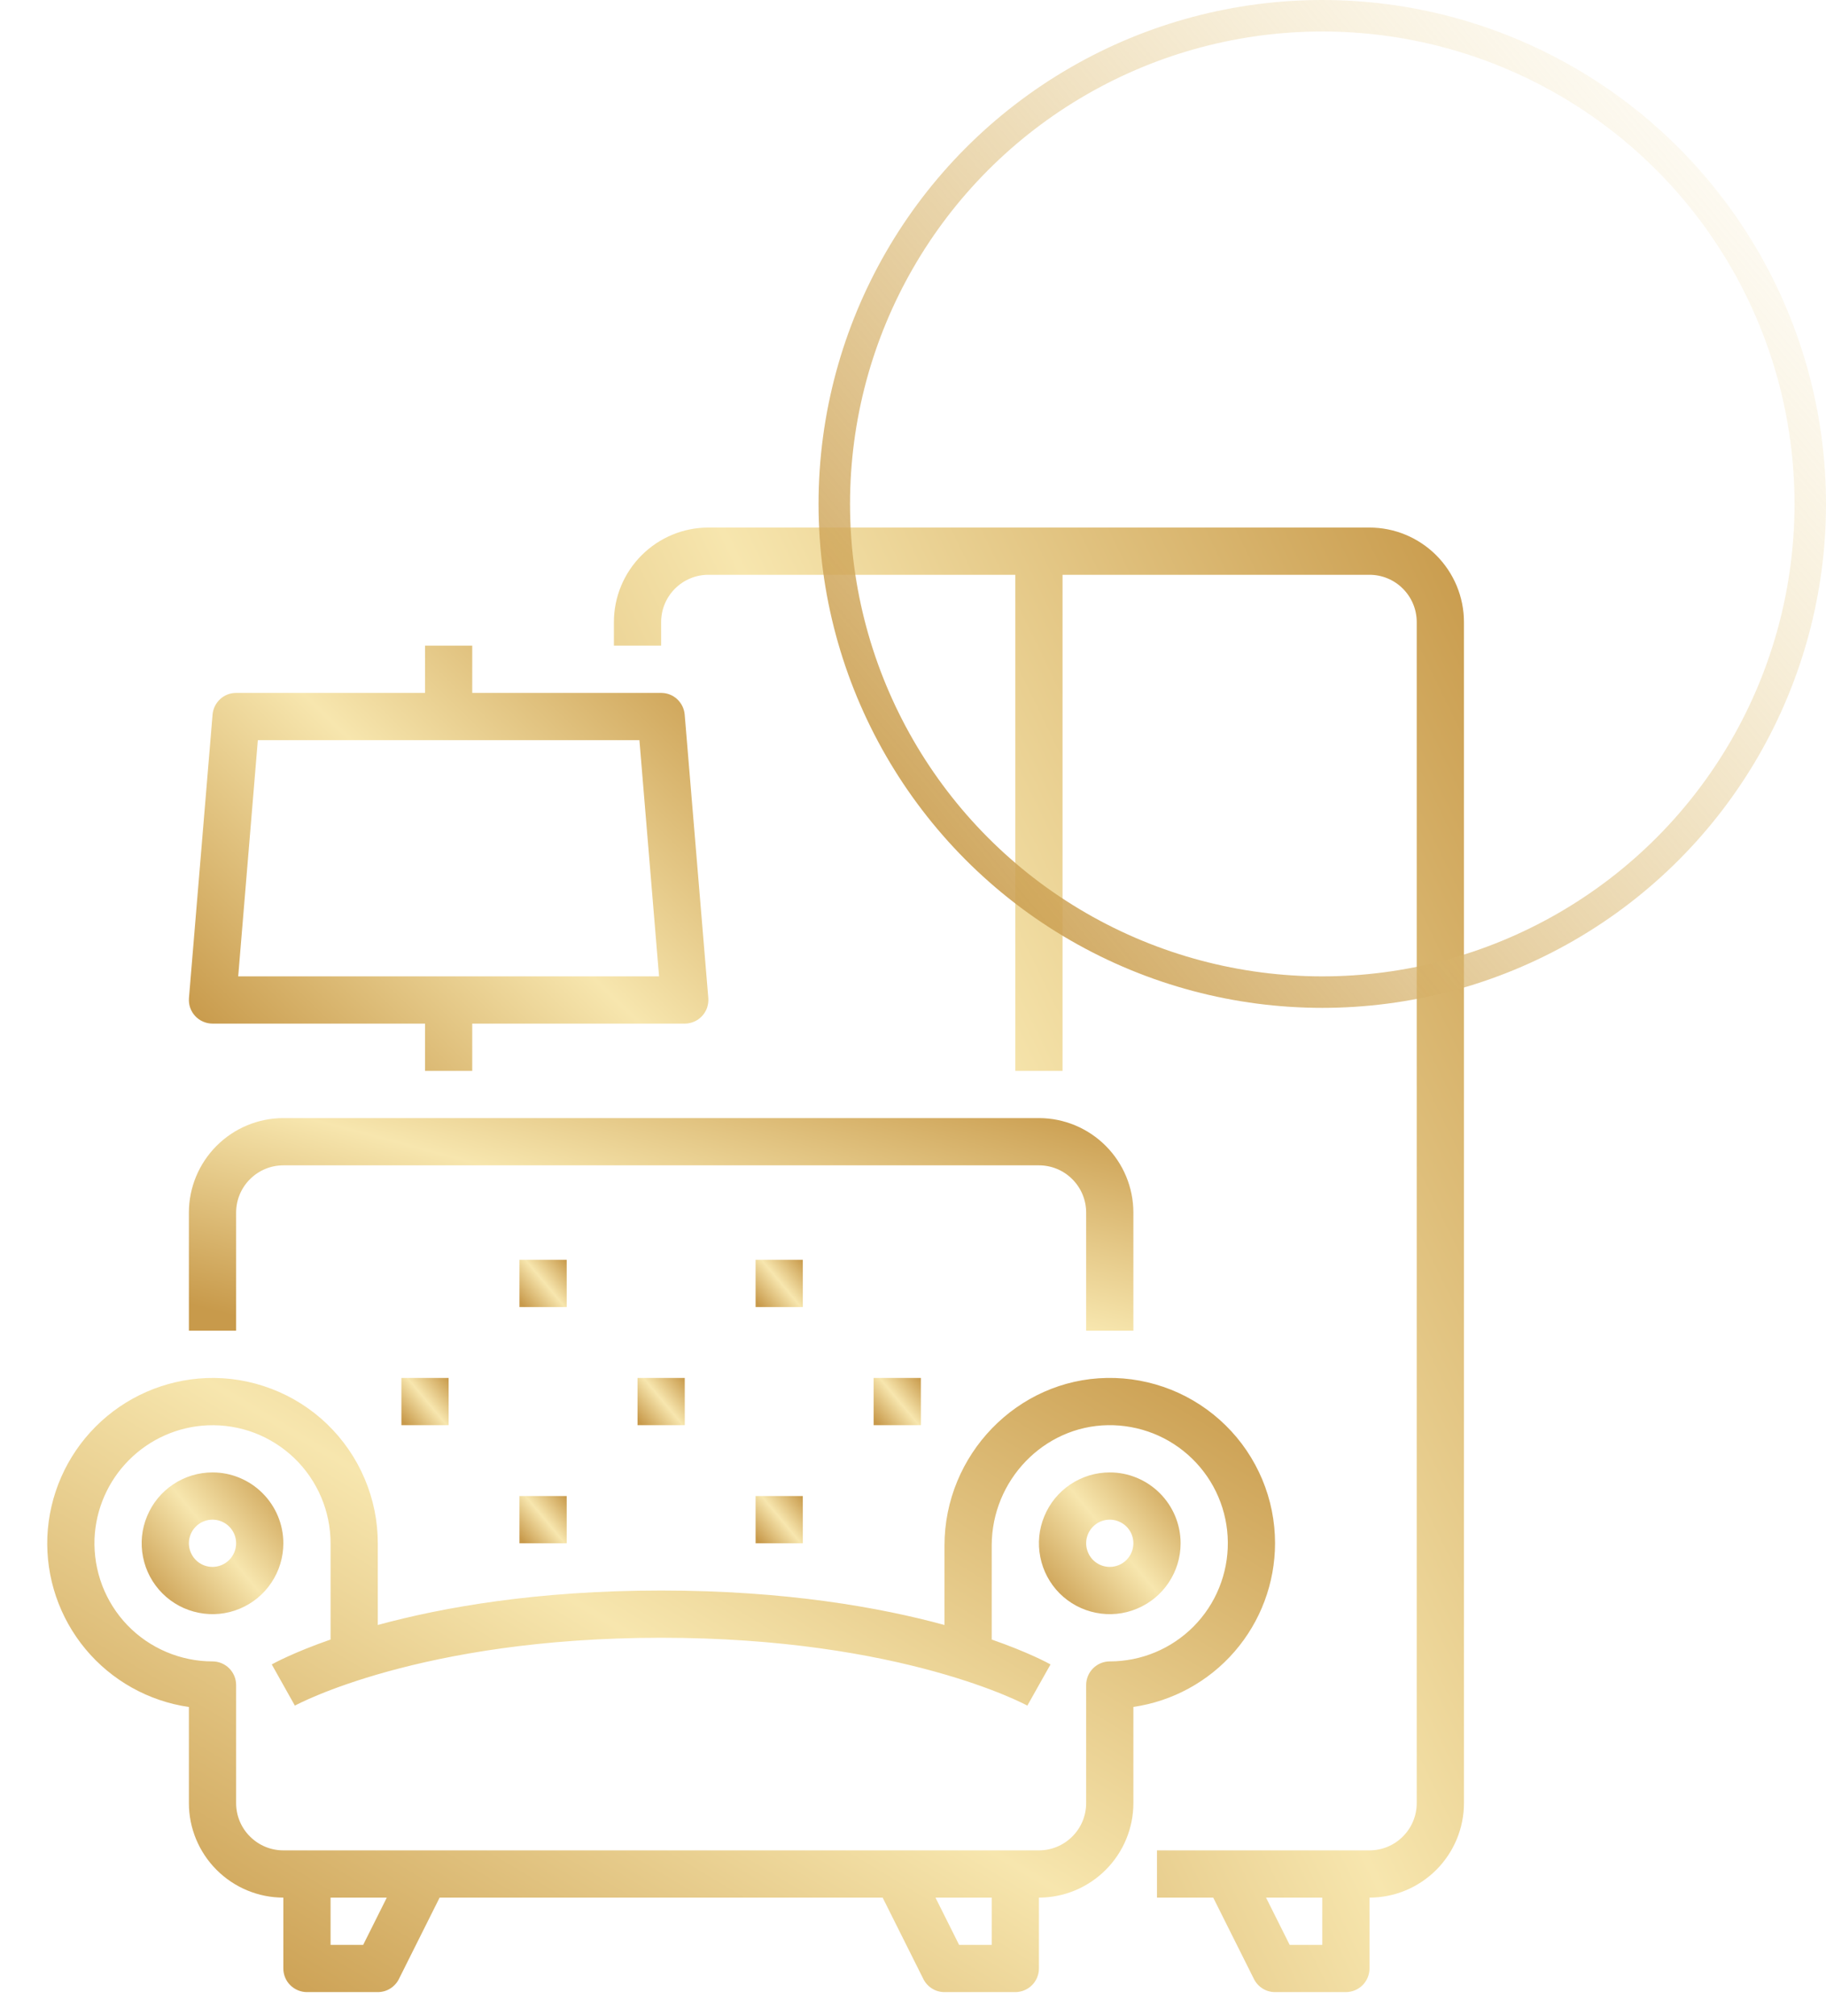 <svg width="29" height="32" viewBox="0 0 29 32" fill="none" xmlns="http://www.w3.org/2000/svg">
<path d="M3.375 23.375C3.152 23.375 2.935 23.441 2.75 23.565C2.565 23.688 2.421 23.864 2.336 24.07C2.25 24.275 2.228 24.501 2.272 24.72C2.315 24.938 2.422 25.138 2.58 25.296C2.737 25.453 2.937 25.56 3.156 25.603C3.374 25.647 3.6 25.625 3.806 25.539C4.011 25.454 4.187 25.31 4.31 25.125C4.434 24.94 4.5 24.723 4.5 24.5C4.5 24.202 4.381 23.916 4.17 23.705C3.959 23.494 3.673 23.375 3.375 23.375ZM3.375 24.875C3.301 24.875 3.228 24.853 3.167 24.812C3.105 24.771 3.057 24.712 3.029 24.643C3 24.575 2.993 24.5 3.007 24.427C3.022 24.354 3.057 24.287 3.11 24.235C3.162 24.182 3.229 24.147 3.302 24.132C3.375 24.118 3.45 24.125 3.519 24.154C3.587 24.182 3.646 24.23 3.687 24.292C3.728 24.353 3.75 24.426 3.75 24.5C3.75 24.599 3.71 24.695 3.64 24.765C3.57 24.835 3.474 24.875 3.375 24.875Z" fill="url(#paint0_linear)"/>
<path d="M17.625 23.375C17.402 23.375 17.185 23.441 17 23.565C16.815 23.688 16.671 23.864 16.586 24.07C16.5 24.275 16.478 24.501 16.522 24.72C16.565 24.938 16.672 25.138 16.829 25.296C16.987 25.453 17.187 25.56 17.405 25.603C17.624 25.647 17.85 25.625 18.055 25.539C18.261 25.454 18.437 25.31 18.56 25.125C18.684 24.94 18.75 24.723 18.75 24.5C18.75 24.202 18.631 23.916 18.42 23.705C18.209 23.494 17.923 23.375 17.625 23.375ZM17.625 24.875C17.551 24.875 17.478 24.853 17.417 24.812C17.355 24.771 17.307 24.712 17.279 24.643C17.25 24.575 17.243 24.5 17.257 24.427C17.272 24.354 17.307 24.287 17.36 24.235C17.412 24.182 17.479 24.147 17.552 24.132C17.625 24.118 17.7 24.125 17.768 24.154C17.837 24.182 17.896 24.23 17.937 24.292C17.978 24.353 18 24.426 18 24.5C18 24.599 17.96 24.695 17.89 24.765C17.82 24.835 17.724 24.875 17.625 24.875Z" fill="url(#paint1_linear)"/>
<path d="M20.25 24.5C20.25 24.151 20.181 23.806 20.046 23.485C19.911 23.164 19.714 22.872 19.465 22.628C19.217 22.384 18.922 22.191 18.599 22.062C18.275 21.933 17.929 21.869 17.58 21.875C16.157 21.899 15 23.093 15 24.537V25.797C13.973 25.517 12.475 25.25 10.5 25.25C8.525 25.25 7.027 25.517 6 25.797V24.5C6 24.147 5.929 23.797 5.79 23.472C5.652 23.147 5.449 22.853 5.195 22.608C4.94 22.363 4.639 22.172 4.308 22.047C3.978 21.921 3.626 21.863 3.273 21.877C2.613 21.905 1.988 22.179 1.521 22.646C1.054 23.113 0.78 23.738 0.752 24.398C0.727 25.046 0.943 25.681 1.358 26.18C1.773 26.678 2.358 27.006 3 27.099V28.625C3 29.023 3.159 29.404 3.44 29.685C3.721 29.966 4.102 30.125 4.5 30.125V31.25C4.5 31.349 4.539 31.445 4.61 31.515C4.68 31.585 4.776 31.625 4.875 31.625H6C6.07 31.625 6.138 31.606 6.197 31.569C6.256 31.532 6.304 31.48 6.335 31.418L6.982 30.125H14.018L14.665 31.418C14.696 31.48 14.744 31.532 14.803 31.569C14.862 31.606 14.93 31.625 15 31.625H16.125C16.224 31.625 16.32 31.585 16.39 31.515C16.46 31.445 16.5 31.349 16.5 31.25V30.125C16.898 30.125 17.279 29.966 17.56 29.685C17.841 29.404 18 29.023 18 28.625V27.098C18.624 27.007 19.195 26.695 19.608 26.218C20.021 25.741 20.249 25.131 20.25 24.5ZM5.768 30.875H5.25V30.125H6.143L5.768 30.875ZM15.75 30.875H15.232L14.857 30.125H15.75V30.875ZM17.625 26.375C17.526 26.375 17.43 26.415 17.36 26.485C17.29 26.555 17.25 26.651 17.25 26.75V28.625C17.25 28.824 17.171 29.015 17.03 29.155C16.889 29.296 16.699 29.375 16.5 29.375H4.5C4.301 29.375 4.111 29.296 3.97 29.155C3.829 29.015 3.75 28.824 3.75 28.625V26.75C3.75 26.651 3.71 26.555 3.64 26.485C3.57 26.415 3.474 26.375 3.375 26.375C3.123 26.375 2.873 26.324 2.641 26.225C2.408 26.126 2.198 25.982 2.023 25.8C1.848 25.618 1.712 25.402 1.622 25.166C1.533 24.93 1.492 24.679 1.501 24.427C1.521 23.956 1.717 23.509 2.051 23.176C2.384 22.843 2.83 22.646 3.301 22.627C3.554 22.617 3.805 22.658 4.041 22.747C4.277 22.837 4.493 22.974 4.674 23.148C4.856 23.323 5.001 23.533 5.1 23.766C5.199 23.998 5.25 24.248 5.25 24.5V26.028C4.659 26.234 4.348 26.405 4.316 26.423L4.683 27.077C4.702 27.067 6.665 26 10.5 26C14.335 26 16.298 27.067 16.316 27.077L16.684 26.423C16.652 26.405 16.341 26.234 15.75 26.028V24.537C15.75 23.5 16.577 22.642 17.593 22.625C17.84 22.621 18.086 22.666 18.317 22.757C18.547 22.848 18.756 22.984 18.934 23.157C19.111 23.33 19.253 23.536 19.35 23.764C19.447 23.992 19.498 24.236 19.5 24.484C19.502 24.732 19.455 24.977 19.362 25.206C19.269 25.436 19.131 25.644 18.957 25.82C18.782 25.996 18.575 26.136 18.346 26.231C18.118 26.326 17.873 26.375 17.625 26.375Z" fill="url(#paint2_linear)"/>
<path d="M3.75 19.25C3.75 19.051 3.829 18.86 3.97 18.72C4.111 18.579 4.301 18.5 4.5 18.5H16.5C16.699 18.5 16.89 18.579 17.03 18.72C17.171 18.86 17.25 19.051 17.25 19.25V21.125H18V19.25C18 18.852 17.841 18.471 17.56 18.19C17.279 17.909 16.898 17.75 16.5 17.75H4.5C4.102 17.75 3.721 17.909 3.44 18.19C3.159 18.471 3 18.852 3 19.25V21.125H3.75V19.25Z" fill="url(#paint3_linear)"/>
<path d="M8.25 20H9V20.75H8.25V20Z" fill="url(#paint4_linear)"/>
<path d="M10.125 21.875H10.875V22.625H10.125V21.875Z" fill="url(#paint5_linear)"/>
<path d="M6.375 21.875H7.125V22.625H6.375V21.875Z" fill="url(#paint6_linear)"/>
<path d="M8.25 23.75H9V24.5H8.25V23.75Z" fill="url(#paint7_linear)"/>
<path d="M12 20H12.75V20.75H12V20Z" fill="url(#paint8_linear)"/>
<path d="M13.875 21.875H14.625V22.625H13.875V21.875Z" fill="url(#paint9_linear)"/>
<path d="M12 23.75H12.75V24.5H12V23.75Z" fill="url(#paint10_linear)"/>
<path d="M21.75 8.375H11.25C10.852 8.375 10.471 8.534 10.19 8.815C9.909 9.096 9.75 9.477 9.75 9.875V10.25H10.5V9.875C10.5 9.676 10.579 9.486 10.72 9.345C10.861 9.204 11.051 9.125 11.25 9.125H16.125V17H16.875V9.125H21.75C21.949 9.125 22.14 9.204 22.28 9.345C22.421 9.486 22.5 9.676 22.5 9.875V28.625C22.5 28.824 22.421 29.015 22.28 29.155C22.14 29.296 21.949 29.375 21.75 29.375H18.375V30.125H19.268L19.915 31.418C19.946 31.48 19.994 31.532 20.053 31.569C20.112 31.606 20.18 31.625 20.25 31.625H21.375C21.474 31.625 21.57 31.585 21.64 31.515C21.71 31.445 21.75 31.349 21.75 31.25V30.125C22.148 30.125 22.529 29.966 22.81 29.685C23.091 29.404 23.25 29.023 23.25 28.625V9.875C23.25 9.477 23.091 9.096 22.81 8.815C22.529 8.534 22.148 8.375 21.75 8.375ZM21 30.875H20.482L20.107 30.125H21V30.875Z" fill="url(#paint11_linear)"/>
<path d="M3.375 16.25H6.75V17H7.5V16.25H10.875C10.927 16.25 10.978 16.239 11.026 16.218C11.073 16.198 11.116 16.167 11.151 16.129C11.186 16.091 11.213 16.046 11.23 15.997C11.246 15.947 11.253 15.896 11.249 15.844L10.874 11.344C10.866 11.25 10.823 11.163 10.754 11.099C10.685 11.035 10.594 11 10.5 11H7.5V10.25H6.75V11H3.75C3.656 11 3.565 11.035 3.496 11.099C3.427 11.163 3.384 11.25 3.376 11.344L3.001 15.844C2.997 15.896 3.003 15.947 3.02 15.997C3.037 16.046 3.064 16.091 3.099 16.129C3.134 16.167 3.177 16.198 3.224 16.218C3.272 16.239 3.323 16.25 3.375 16.25ZM4.095 11.75H10.155L10.467 15.5H3.783L4.095 11.75Z" fill="url(#paint12_linear)"/>
<circle cx="21" cy="8" r="7.75" stroke="url(#paint13_linear)" stroke-width="0.5"/>
<defs>
<linearGradient id="paint0_linear" x1="4.5" y1="23.375" x2="2.206" y2="25.291" gradientUnits="userSpaceOnUse">
<stop stop-color="#C89A4B"/>
<stop offset="0.505" stop-color="#F7E6AE"/>
<stop offset="1" stop-color="#C89A4B"/>
</linearGradient>
<linearGradient id="paint1_linear" x1="18.75" y1="23.375" x2="16.456" y2="25.291" gradientUnits="userSpaceOnUse">
<stop stop-color="#C89A4B"/>
<stop offset="0.505" stop-color="#F7E6AE"/>
<stop offset="1" stop-color="#C89A4B"/>
</linearGradient>
<linearGradient id="paint2_linear" x1="20.25" y1="21.875" x2="11.348" y2="36.749" gradientUnits="userSpaceOnUse">
<stop stop-color="#C89A4B"/>
<stop offset="0.505" stop-color="#F7E6AE"/>
<stop offset="1" stop-color="#C89A4B"/>
</linearGradient>
<linearGradient id="paint3_linear" x1="18" y1="17.75" x2="16.244" y2="24.27" gradientUnits="userSpaceOnUse">
<stop stop-color="#C89A4B"/>
<stop offset="0.505" stop-color="#F7E6AE"/>
<stop offset="1" stop-color="#C89A4B"/>
</linearGradient>
<linearGradient id="paint4_linear" x1="9" y1="20" x2="8.235" y2="20.639" gradientUnits="userSpaceOnUse">
<stop stop-color="#C89A4B"/>
<stop offset="0.505" stop-color="#F7E6AE"/>
<stop offset="1" stop-color="#C89A4B"/>
</linearGradient>
<linearGradient id="paint5_linear" x1="10.875" y1="21.875" x2="10.11" y2="22.514" gradientUnits="userSpaceOnUse">
<stop stop-color="#C89A4B"/>
<stop offset="0.505" stop-color="#F7E6AE"/>
<stop offset="1" stop-color="#C89A4B"/>
</linearGradient>
<linearGradient id="paint6_linear" x1="7.125" y1="21.875" x2="6.36" y2="22.514" gradientUnits="userSpaceOnUse">
<stop stop-color="#C89A4B"/>
<stop offset="0.505" stop-color="#F7E6AE"/>
<stop offset="1" stop-color="#C89A4B"/>
</linearGradient>
<linearGradient id="paint7_linear" x1="9" y1="23.75" x2="8.235" y2="24.389" gradientUnits="userSpaceOnUse">
<stop stop-color="#C89A4B"/>
<stop offset="0.505" stop-color="#F7E6AE"/>
<stop offset="1" stop-color="#C89A4B"/>
</linearGradient>
<linearGradient id="paint8_linear" x1="12.75" y1="20" x2="11.985" y2="20.639" gradientUnits="userSpaceOnUse">
<stop stop-color="#C89A4B"/>
<stop offset="0.505" stop-color="#F7E6AE"/>
<stop offset="1" stop-color="#C89A4B"/>
</linearGradient>
<linearGradient id="paint9_linear" x1="14.625" y1="21.875" x2="13.86" y2="22.514" gradientUnits="userSpaceOnUse">
<stop stop-color="#C89A4B"/>
<stop offset="0.505" stop-color="#F7E6AE"/>
<stop offset="1" stop-color="#C89A4B"/>
</linearGradient>
<linearGradient id="paint10_linear" x1="12.75" y1="23.75" x2="11.985" y2="24.389" gradientUnits="userSpaceOnUse">
<stop stop-color="#C89A4B"/>
<stop offset="0.505" stop-color="#F7E6AE"/>
<stop offset="1" stop-color="#C89A4B"/>
</linearGradient>
<linearGradient id="paint11_linear" x1="23.25" y1="8.375" x2="4.333" y2="17.551" gradientUnits="userSpaceOnUse">
<stop stop-color="#C89A4B"/>
<stop offset="0.505" stop-color="#F7E6AE"/>
<stop offset="1" stop-color="#C89A4B"/>
</linearGradient>
<linearGradient id="paint12_linear" x1="11.25" y1="10.25" x2="4.259" y2="17.389" gradientUnits="userSpaceOnUse">
<stop stop-color="#C89A4B"/>
<stop offset="0.505" stop-color="#F7E6AE"/>
<stop offset="1" stop-color="#C89A4B"/>
</linearGradient>
<linearGradient id="paint13_linear" x1="29" y1="0" x2="12.689" y2="13.627" gradientUnits="userSpaceOnUse">
<stop stop-color="#F7E6AE" stop-opacity="0"/>
<stop offset="1" stop-color="#C89A4B"/>
</linearGradient>
</defs>
</svg>
